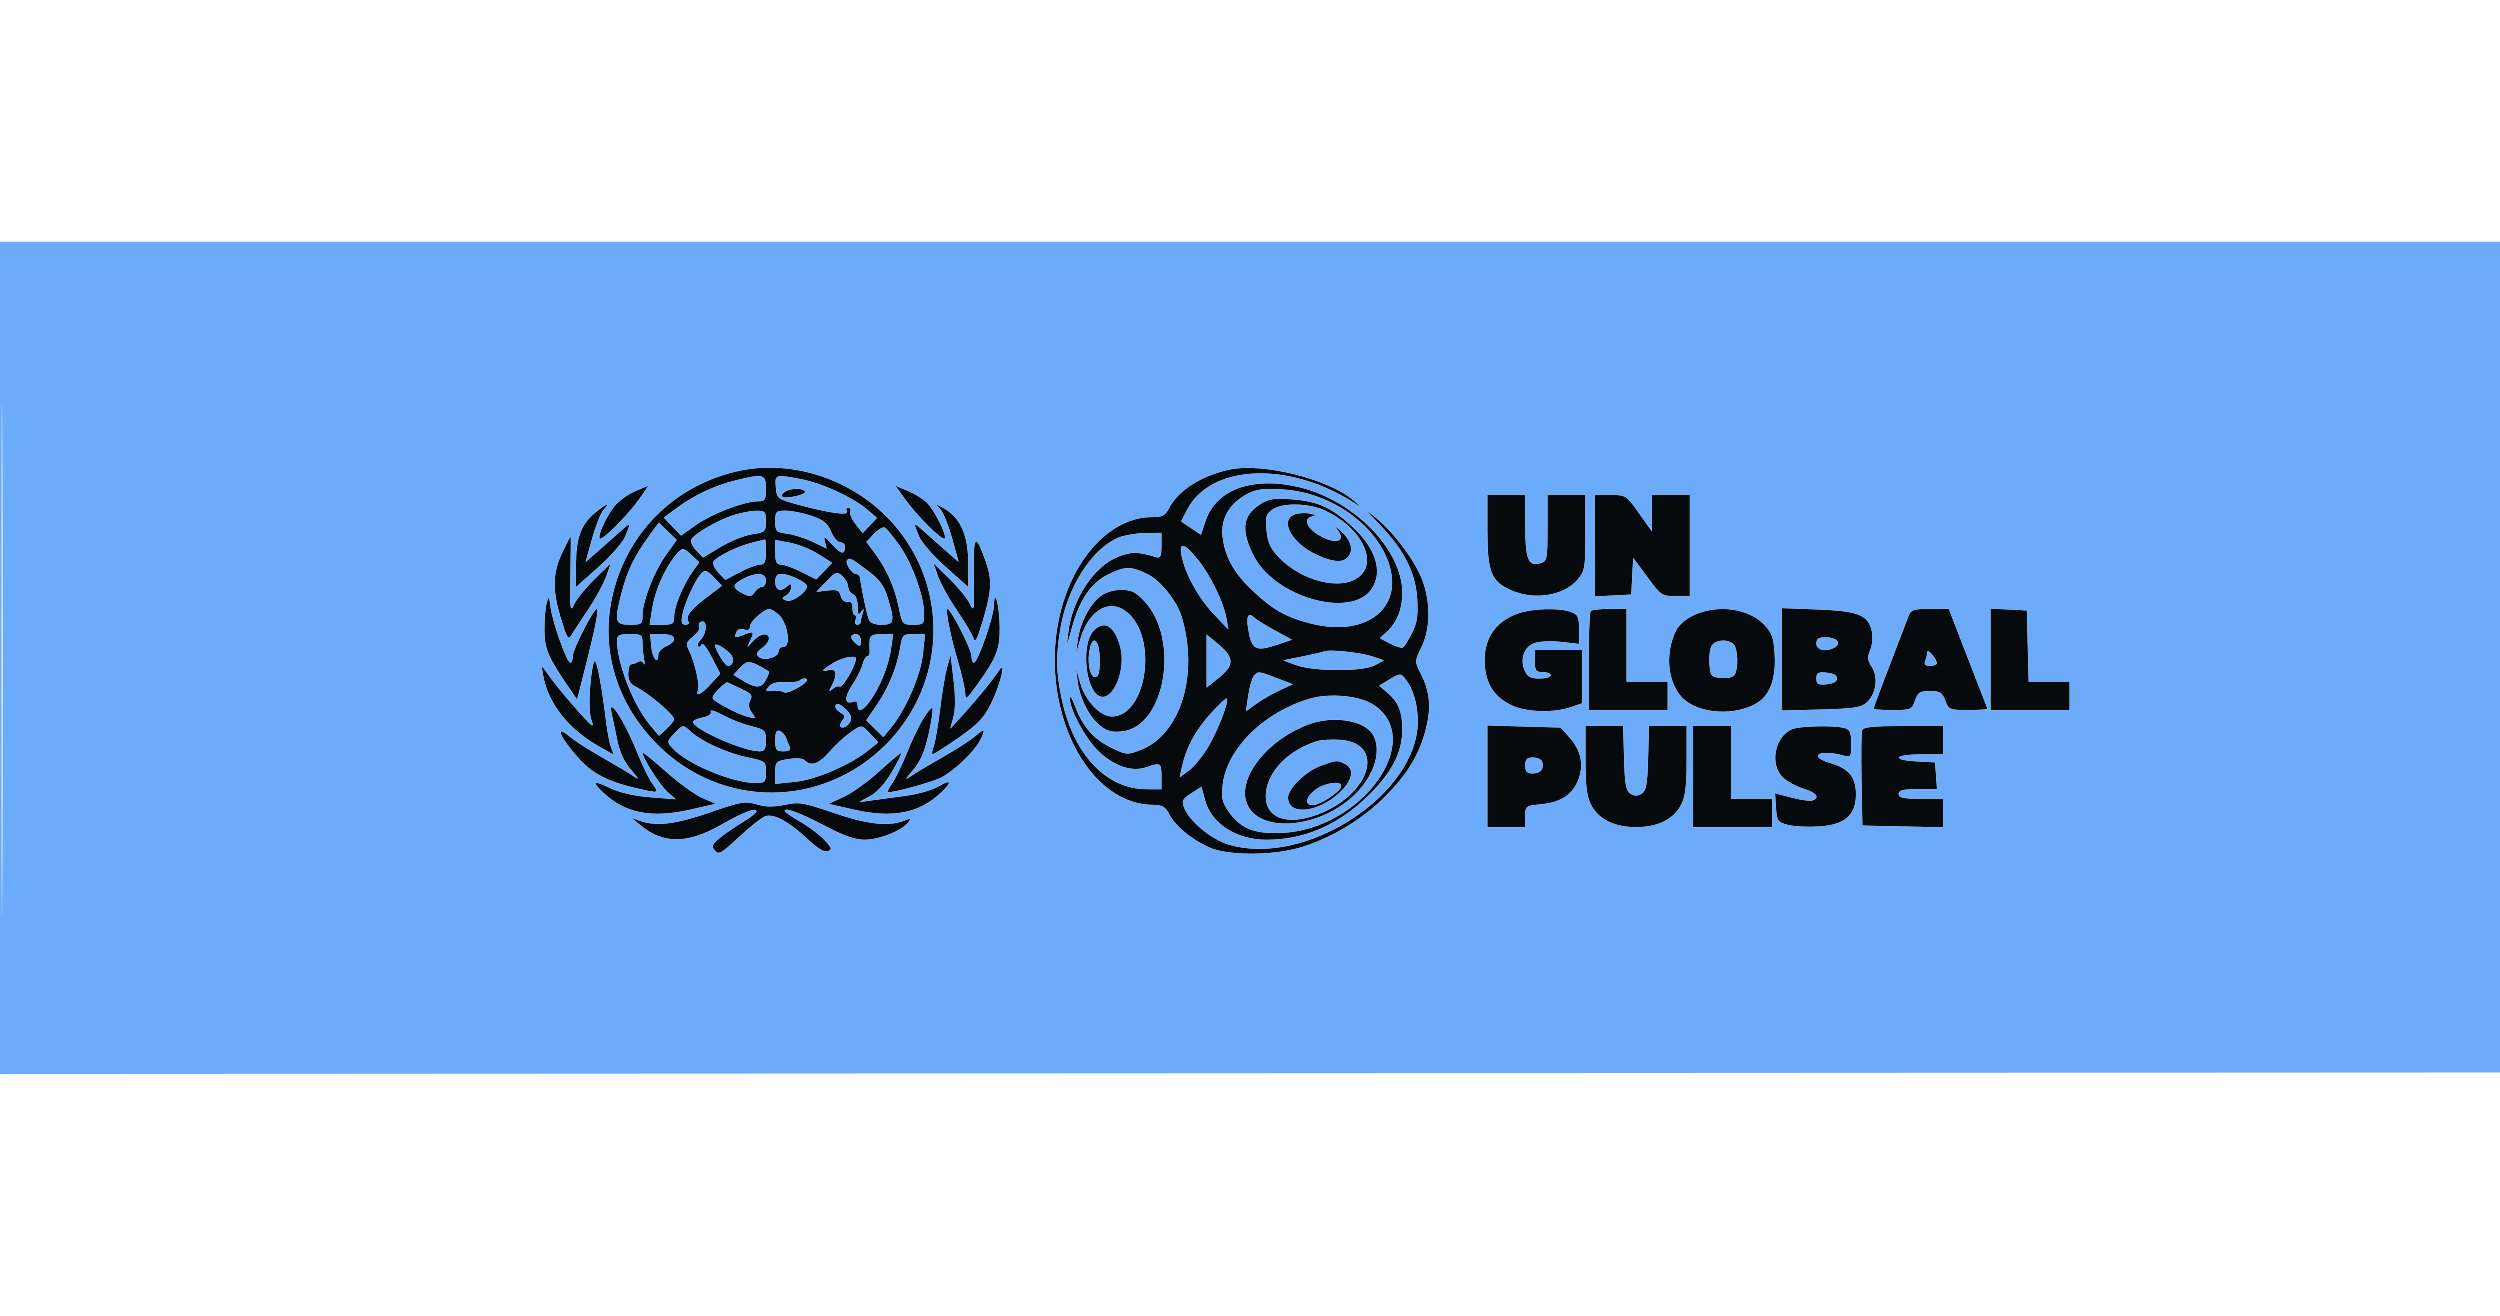 <?xml version="1.0" standalone="no"?>
<!DOCTYPE svg PUBLIC "-//W3C//DTD SVG 1.0//EN" "http://www.w3.org/TR/2001/REC-SVG-20010904/DTD/svg10.dtd">

<svg xmlns="http://www.w3.org/2000/svg" width="950" height="500" viewBox="0 0 790 263" version="1.1"><path d="M 233.059 72.492 C 215.374 76.501, 201.511 88.644, 195.401 105.476 C 188.499 124.491, 193.131 144.376, 207.885 159.061 C 228.066 179.150, 259.752 179.088, 279.920 158.920 C 299.169 139.671, 300.111 109.097, 282.077 88.874 C 269.777 75.080, 250.323 68.578, 233.059 72.492 M 388.500 71.976 C 379.598 73.919, 372.314 78.559, 369.438 84.119 C 368.173 86.566, 367.346 87, 363.942 87 C 352.227 87, 341.049 97.698, 336.035 113.708 C 326.776 143.274, 341.878 177.693, 364.224 177.956 C 367.295 177.992, 368.210 178.506, 369.438 180.881 C 371.380 184.636, 376.377 188.805, 382 191.363 C 388.104 194.139, 402.781 194.053, 411.728 191.190 C 421.117 188.185, 430.606 182.432, 437.416 175.615 C 444.795 168.229, 448.487 162.166, 450.580 153.994 C 452.344 147.109, 451.879 142.148, 448.929 136.360 C 447.020 132.616, 447.021 132.588, 449.230 128.052 C 451.941 122.484, 452.118 114.598, 449.691 107.500 C 447.622 101.451, 440.910 92.283, 434.909 87.310 C 430.924 84.008, 431.044 84.226, 436.153 89.578 C 443.854 97.645, 447.361 104.700, 447.835 113.078 C 448.130 118.308, 447.775 120.522, 446.118 123.769 C 444.969 126.021, 443.685 128.034, 443.264 128.242 C 442.844 128.450, 441.047 127.867, 439.270 126.947 L 436.041 125.273 438.123 123.389 C 441.425 120.401, 443.113 116.260, 443.153 111.047 C 443.259 97.396, 427.854 81.619, 410.408 77.511 C 395.812 74.074, 384.346 78.208, 380.993 88.117 L 379.487 92.571 376.375 90.474 L 373.263 88.377 375.128 84.742 C 382.479 70.414, 406.949 69.261, 427.500 82.274 L 430.500 84.173 428 81.941 C 420.302 75.067, 398.981 69.688, 388.500 71.976 M 232.500 75.405 C 225.892 77.038, 219.488 80.021, 214.143 83.958 L 209.786 87.167 212.503 90.003 L 215.220 92.839 219.860 89.510 C 224.752 86.001, 235.199 82, 239.468 82 C 241.755 82, 242 81.613, 242 78 C 242 73.424, 241.296 73.232, 232.500 75.405 M 245.190 77.625 C 245.496 81.207, 245.582 81.272, 252.500 83.144 C 262.228 85.777, 268.494 86.609, 267.591 85.147 C 267.201 84.516, 267.407 84, 268.048 84 C 268.689 84, 268.993 84.575, 268.724 85.278 C 268.454 85.980, 269.218 87.790, 270.422 89.299 L 272.610 92.044 274.856 89.654 L 277.101 87.263 273.801 84.472 C 269.315 80.679, 259.639 76.259, 253.109 75.021 C 244.949 73.473, 244.837 73.510, 245.190 77.625 M 200.407 78.963 C 198.157 79.965, 195.303 82.070, 194.067 83.642 C 191.458 86.958, 188.729 93.063, 189.508 93.841 C 190.250 94.584, 198.215 86.622, 201.994 81.358 C 203.716 78.961, 204.984 77.032, 204.812 77.071 C 204.640 77.109, 202.658 77.961, 200.407 78.963 M 286.031 81.394 C 289.891 86.768, 297.760 94.574, 298.536 93.798 C 299.418 92.915, 295.184 84.517, 292.700 82.223 C 291.490 81.106, 288.796 79.490, 286.714 78.632 L 282.927 77.072 286.031 81.394 M 248.029 78.961 C 247.220 79.473, 246.836 80.170, 247.177 80.510 C 248.122 81.455, 255.060 79.906, 254.432 78.890 C 253.716 77.731, 249.907 77.773, 248.029 78.961 M 394 79.784 C 388.402 82.854, 385.708 87.573, 386.352 93.182 C 387.077 99.498, 389.882 104.590, 395.669 110.097 C 402.048 116.168, 406.333 118.614, 414.049 120.591 C 433.304 125.524, 445.320 114.068, 437.452 98.279 C 431.945 87.228, 418.568 78.955, 405.077 78.257 C 398.974 77.941, 396.819 78.238, 394 79.784 M 470 91.050 C 470 104.261, 471.154 107.259, 477.316 110.057 C 484.715 113.416, 494.190 111.939, 498.559 106.747 C 500.848 104.027, 501 103.105, 501 91.923 L 501 80 495 80 L 489 80 489 90.433 C 489 100.068, 488.844 100.915, 486.952 101.515 C 482.971 102.779, 482 100.497, 482 89.878 L 482 80 476 80 L 470 80 470 91.050 M 504 96.050 L 504 112.100 509.750 111.800 L 515.500 111.500 515.801 105.709 L 516.102 99.919 520.549 105.959 C 524.844 111.794, 525.149 112, 529.498 112 L 534 112 534 96 L 534 80 528 80 L 522 80 522 85.750 L 522 91.500 517.921 85.750 C 513.900 80.082, 513.772 80, 508.921 80 L 504 80 504 96.050 M 398.225 82.933 C 392.660 86.447, 392.052 91.040, 396.083 99.095 C 402.767 112.449, 427.164 119.310, 433.512 109.621 C 437.145 104.077, 434.678 96.593, 426.917 89.616 C 420.484 83.831, 416.286 81.980, 408.221 81.372 C 402.587 80.947, 400.970 81.199, 398.225 82.933 M 187.941 85.703 C 183.549 89.398, 182 93.660, 182 102.044 L 182 109.151 189.075 102.863 C 192.967 99.404, 196.792 95.040, 197.575 93.165 C 199.499 88.563, 199.420 88.452, 196.250 91.307 C 194.738 92.669, 191.606 95.442, 189.292 97.470 L 185.084 101.157 187.114 93.828 C 188.231 89.798, 189.857 85.713, 190.727 84.750 C 193.105 82.121, 191.576 82.644, 187.941 85.703 M 297.178 84.604 C 298.101 85.647, 299.769 89.798, 300.886 93.828 L 302.916 101.157 298.708 97.470 C 296.394 95.442, 293.262 92.669, 291.750 91.307 C 288.580 88.452, 288.501 88.563, 290.425 93.165 C 291.208 95.040, 295.033 99.404, 298.925 102.863 L 306 109.151 306 102.141 C 306 92.371, 303.475 86.910, 297.500 83.763 C 295.600 82.762, 295.584 82.804, 297.178 84.604 M 402.108 84.637 C 400.062 86.070, 399.831 86.884, 400.245 91.193 C 400.615 95.052, 401.448 96.882, 404.109 99.679 C 411.310 107.252, 423.765 110.333, 429.365 105.927 C 435.618 101.009, 429.994 90.107, 418.500 84.867 C 413.441 82.561, 405.236 82.446, 402.108 84.637 M 231.079 86.643 C 226.276 88.324, 219.580 92.252, 218.479 94.034 C 218.100 94.647, 218.768 96.189, 219.963 97.460 L 222.135 99.773 227.687 96.430 C 230.740 94.591, 235.210 92.791, 237.619 92.430 C 241.802 91.803, 242 91.620, 242 88.386 C 242 85.223, 241.786 85.003, 238.750 85.048 C 236.963 85.074, 233.511 85.792, 231.079 86.643 M 245 88.368 C 245 91.512, 245.254 91.771, 248.794 92.246 C 250.881 92.525, 254.529 93.692, 256.901 94.838 L 261.213 96.921 260.655 94.711 C 260.177 92.817, 260.508 92.955, 262.962 95.669 C 265.775 98.780, 267 98.982, 267 96.333 C 267 95.600, 266.331 95, 265.513 95 C 264.696 95, 263.393 93.483, 262.619 91.630 C 261.501 88.955, 260.224 87.923, 256.427 86.630 C 253.796 85.733, 250.149 85, 248.322 85 C 245.217 85, 245 85.220, 245 88.368 M 409.159 86.137 C 404.126 87.999, 408.174 95.361, 416.246 99.025 C 421.166 101.259, 424.103 101.497, 425.800 99.800 C 427.893 97.707, 427.105 94.469, 423.766 91.437 C 421.913 89.755, 421.348 89.471, 422.442 90.774 C 425.007 93.826, 423.427 95.493, 419.415 93.968 C 413.777 91.824, 411.018 87.569, 414.750 86.774 C 416.010 86.505, 415.774 86.252, 413.909 85.869 C 412.484 85.577, 410.347 85.698, 409.159 86.137 M 204.992 93.143 C 200.542 99.249, 198.229 104.024, 196.495 110.680 C 194.064 120.013, 194.304 121, 199 121 C 202.729 121, 203 120.807, 203 118.157 C 203 113.668, 206.648 104.229, 210.402 99.003 L 213.839 94.220 211.003 91.503 L 208.167 88.786 204.992 93.143 M 276.086 92.408 L 273.788 94.855 276.280 98.177 C 280.112 103.288, 282.652 108.937, 283.955 115.250 C 285.121 120.901, 285.201 121, 288.571 121 C 291.803 121, 292 120.805, 292 117.605 C 292 112.077, 288.317 101.794, 284.273 96.028 C 282.198 93.071, 280.024 90.496, 279.442 90.306 C 278.861 90.117, 277.350 91.063, 276.086 92.408 M 353.245 93.586 C 344.914 97.229, 337.342 109.139, 335.126 122.082 C 333.637 130.785, 333.728 136.052, 335.514 144.483 C 339.212 161.944, 349.510 172.919, 362.250 172.978 L 367 173 367 169 C 367 164.640, 366.759 164.491, 362.245 166.064 C 357.675 167.657, 351.994 165.731, 347.016 160.900 C 342.899 156.904, 337.930 147.641, 338.070 144.221 C 338.109 143.275, 338.739 144.125, 339.470 146.110 C 341.993 152.965, 345.323 156.954, 350.771 159.649 C 355.939 162.204, 356.127 162.223, 360.351 160.610 C 372.994 155.782, 378.882 136.892, 373.430 118.653 C 371.895 113.521, 366.758 107.061, 362.616 105.056 C 357.287 102.476, 355.696 102.485, 350.250 105.121 C 344.810 107.755, 341.168 113.068, 338.769 121.869 C 337.031 128.250, 336.985 128.312, 337.554 123.500 C 338.809 112.883, 345.757 102.404, 353.503 99.446 C 357.607 97.878, 359.496 97.905, 365.250 99.615 C 366.715 100.050, 367 99.472, 367 96.067 L 367 92 361.750 92.082 C 358.863 92.126, 355.035 92.804, 353.245 93.586 M 177.956 97.591 C 174.623 104.476, 174.410 109.557, 177.078 118.545 C 178.996 125.004, 179.569 126.023, 180.445 124.530 C 181.025 123.539, 183.439 119.846, 185.809 116.322 C 188.179 112.798, 190.786 108.022, 191.601 105.708 L 193.084 101.500 187.965 106.500 C 185.150 109.250, 182.221 112.850, 181.457 114.500 C 180.193 117.227, 180.087 116.384, 180.283 105.249 C 180.403 98.510, 180.428 92.998, 180.339 92.999 C 180.251 92.999, 179.178 95.066, 177.956 97.591 M 307.717 105.380 C 307.914 116.404, 307.807 117.229, 306.543 114.500 C 305.779 112.850, 302.850 109.250, 300.035 106.500 L 294.916 101.500 296.399 105.708 C 297.214 108.022, 299.907 112.874, 302.384 116.491 C 304.860 120.107, 307.201 124.058, 307.585 125.269 C 308.136 127.004, 308.785 125.788, 310.642 119.541 C 313.383 110.325, 313.552 106.816, 311.532 101.090 C 308.196 91.635, 307.485 92.434, 307.717 105.380 M 237.734 95.088 C 233.351 96.121, 226.436 99.486, 225.463 101.060 C 225.093 101.658, 225.782 103.203, 226.994 104.493 L 229.197 106.839 233.748 104.419 C 236.250 103.089, 239.131 102, 240.149 102 C 241.642 102, 242 101.226, 242 98 C 242 95.800, 241.887 94.045, 241.750 94.100 C 241.613 94.156, 239.806 94.600, 237.734 95.088 M 245 98.129 C 245 101.214, 245.372 102, 246.831 102 C 247.837 102, 250.745 103.055, 253.292 104.345 L 257.924 106.689 260.426 104.077 L 262.929 101.465 258.603 98.728 C 256.223 97.223, 252.189 95.601, 249.638 95.125 L 245 94.258 245 98.129 M 373.387 99.187 C 374.549 104.993, 378.622 112.433, 383.413 117.500 L 388.141 122.500 387.558 119.063 C 386.694 113.967, 382.425 105.224, 378.406 100.320 C 374.155 95.132, 372.502 94.759, 373.387 99.187 M 213.135 99.556 C 209.869 103.707, 206.964 110.464, 206.103 115.911 L 205.299 121 209.149 121 C 212.678 121, 213.002 120.770, 213.022 118.250 C 213.046 115.191, 215.912 108.336, 218.950 104.070 L 220.933 101.286 218.652 99.143 C 215.778 96.443, 215.572 96.458, 213.135 99.556 M 267.746 100.587 C 266.905 101.429, 269.193 105, 270.574 105 C 271.175 105, 271.728 105.563, 271.803 106.250 C 272.127 109.218, 273.891 117.646, 274.524 119.250 C 274.992 120.437, 276.305 121, 278.607 121 C 282.576 121, 282.802 119.971, 280.484 112.432 C 279.289 108.545, 277.970 106.759, 274.257 104 C 268.653 99.836, 268.551 99.783, 267.746 100.587 M 221.243 105.250 C 219.367 107.592, 216.290 114.492, 215.669 117.750 C 215.188 120.273, 215.393 121, 216.584 121 C 217.428 121, 217.865 120.591, 217.556 120.090 C 216.531 118.433, 218.023 116.393, 223.082 112.535 L 228.085 108.720 225.868 106.360 C 223.338 103.666, 222.646 103.500, 221.243 105.250 M 261.183 107.311 L 257.997 110.599 261.561 110.183 C 264.543 109.835, 265.217 110.115, 265.684 111.899 C 266.012 113.152, 266.914 113.922, 267.871 113.766 C 268.990 113.583, 269.475 114.204, 269.421 115.750 C 269.377 116.987, 269.700 118, 270.139 118 C 270.578 118, 270.678 118.675, 270.362 119.500 C 270.045 120.325, 270.284 121, 270.893 121 C 271.502 121, 272 120.587, 272 120.082 C 272 119.577, 272.267 118.339, 272.594 117.332 C 273.089 115.808, 273.007 115.752, 272.110 117 C 271.251 118.193, 271.027 117.828, 271.015 115.219 C 271.006 113.235, 270.407 111.710, 269.500 111.362 C 268.675 111.045, 268 110.004, 268 109.048 C 268 108.092, 267.183 106.571, 266.185 105.667 C 264.482 104.126, 264.171 104.228, 261.183 107.311 M 234.750 106.572 C 231.329 108.428, 231.300 109.287, 234.601 111.054 C 236.902 112.286, 237.346 112.248, 238.461 110.723 C 239.154 109.775, 240.233 109, 240.860 109 C 241.487 109, 242 108.100, 242 107 C 242 104.562, 238.803 104.373, 234.750 106.572 M 245 107.500 C 245 110.163, 246.816 110.784, 248.800 108.800 C 249.733 107.867, 250 107.967, 250 109.250 C 250 110.158, 249.276 111.306, 248.391 111.801 C 246.939 112.614, 246.954 112.768, 248.546 113.379 C 250.252 114.034, 255 110.703, 255 108.851 C 255 107.689, 249.449 105, 247.050 105 C 245.530 105, 245 105.646, 245 107.500 M 347.607 112.095 C 344.161 114.805, 341.195 120.682, 340.509 126.158 L 339.966 130.500 341.340 125.704 C 344.176 115.806, 351.349 112.195, 356.983 117.829 C 365.888 126.735, 361.837 150, 351.381 150 C 347.665 150, 342.981 145.065, 341.383 139.466 L 339.966 134.500 340.509 138.842 C 341.202 144.375, 344.168 150.199, 347.722 153.003 C 349.881 154.706, 351.424 155.092, 354.644 154.732 C 368.264 153.211, 372.938 125.559, 361.606 113.544 C 358.862 110.634, 357.549 110, 354.267 110 C 351.724 110, 349.301 110.762, 347.607 112.095 M 172.757 114 C 172.356 115.375, 172.025 119.200, 172.022 122.500 C 172.016 128.644, 173.119 131.242, 179.937 141.157 L 182.374 144.701 185.066 134.101 C 188.145 121.974, 189.310 116, 188.594 116 C 187.547 116, 181 128.800, 181 130.846 C 181 132.031, 180.658 133, 180.241 133 C 179.151 133, 174.593 120.232, 173.994 115.500 C 173.539 111.910, 173.412 111.756, 172.757 114 M 314.070 114.900 C 313.994 118.594, 308.970 132.972, 307.750 132.989 C 307.337 132.995, 307 132.031, 307 130.846 C 307 128.838, 300.462 116, 299.439 116 C 298.615 116, 300.236 124.297, 302.648 132.426 C 303.942 136.786, 305 141.471, 305 142.839 C 305 144.982, 305.533 144.578, 308.859 139.913 C 315.003 131.296, 316.007 128.723, 315.930 121.800 C 315.852 114.862, 314.198 108.724, 314.070 114.900 M 239.635 118.073 C 238.186 119.212, 237 120.818, 237 121.640 C 237 122.648, 236.388 122.940, 235.118 122.538 C 233.931 122.161, 233.020 122.505, 232.650 123.470 C 231.958 125.273, 232.086 125.298, 235.435 124.025 C 238.299 122.936, 238.460 123.180, 236.944 126.316 C 235.893 128.487, 235.898 128.487, 237.854 126.250 C 240.069 123.716, 243 123.256, 243 125.443 C 243 126.237, 242.006 127.583, 240.791 128.434 C 239.141 129.589, 238.869 130.269, 239.718 131.118 C 241.224 132.624, 246 131.380, 246 129.481 C 246 128.666, 246.734 128, 247.632 128 C 250.100 128, 248.798 120.065, 245.952 117.760 C 243.205 115.536, 242.837 115.554, 239.635 118.073 M 479.655 117.459 C 471.989 120.192, 468.322 126.293, 469.273 134.733 C 469.899 140.282, 472.453 143.916, 477.479 146.411 C 482.016 148.663, 490.759 148.994, 496.250 147.123 L 500 145.845 500 137.422 L 500 129 492.500 129 L 485 129 485 132.500 C 485 135.567, 485.310 136, 487.500 136 C 488.875 136, 490 136.450, 490 137 C 490 137.550, 488.415 138, 486.479 138 C 483.721 138, 482.717 137.473, 481.852 135.574 C 480.246 132.051, 481.570 128.117, 484.778 126.878 C 486.333 126.277, 489.964 126.100, 493.250 126.463 L 499 127.099 499 122.525 C 499 118.535, 498.672 117.826, 496.435 116.975 C 492.804 115.595, 484.187 115.843, 479.655 117.459 M 502.667 116.667 C 502.300 117.033, 502 124.233, 502 132.667 L 502 148 514.500 148 L 527 148 527 143.500 L 527 139 520.500 139 L 514 139 514 127.500 L 514 116 508.667 116 C 505.733 116, 503.033 116.300, 502.667 116.667 M 535.316 117.943 C 532.904 119.039, 530.526 121.041, 529.700 122.671 C 526.053 129.871, 526.864 139.161, 531.567 144.070 C 536.605 149.329, 548.682 150.059, 555.604 145.524 C 559.446 143.007, 561.275 137.656, 560.807 130.303 C 560.472 125.048, 559.939 123.546, 557.511 121.011 C 552.550 115.833, 542.901 114.500, 535.316 117.943 M 563 131.956 L 563 148.163 575.398 147.832 C 585.851 147.552, 588.123 147.204, 589.879 145.613 C 592.856 142.914, 593.636 137.619, 591.529 134.404 C 590.123 132.258, 590.035 131.331, 591.011 128.974 C 591.675 127.369, 591.892 124.783, 591.507 123.032 C 590.388 117.936, 587.238 116.676, 574.386 116.184 L 563 115.748 563 131.956 M 603.085 118.250 C 595.875 136.995, 592 147.251, 592 147.587 C 592 147.814, 594.723 148, 598.052 148 C 603.877 148, 604.143 147.888, 605.150 145 C 606.057 142.399, 606.686 142, 609.879 142 C 613.052 142, 613.718 142.415, 614.694 145 C 615.781 147.881, 616.068 148, 621.913 148 C 625.261 148, 628 147.830, 628 147.622 C 628 147.414, 627.386 145.727, 626.637 143.872 C 625.887 142.017, 623.149 134.988, 620.553 128.250 L 615.832 116 609.891 116 C 604.654 116, 603.848 116.266, 603.085 118.250 M 629 131.950 L 629 148 641.500 148 L 654 148 654 143.500 L 654 139 647.533 139 L 641.066 139 640.783 127.750 L 640.500 116.500 634.750 116.200 L 629 115.900 629 131.950 M 394.419 122.250 C 395.454 128.779, 396.756 129.574, 403.011 127.496 L 408.223 125.765 402.863 122.834 C 399.915 121.222, 397.075 119.475, 396.551 118.951 C 394.534 116.934, 393.764 118.124, 394.419 122.250 M 220.882 120.750 C 220.816 121.162, 220.827 121.869, 220.905 122.321 C 220.983 122.772, 220.035 123.961, 218.797 124.963 C 216.851 126.539, 216.707 127.104, 217.732 129.143 C 219.518 132.697, 221.204 140.026, 220.598 141.605 C 219.687 143.978, 221.469 143.151, 224.593 139.750 L 227.578 136.500 224.875 131.244 C 223.388 128.353, 221.969 126.553, 221.722 127.244 C 221.476 127.935, 220.966 128.216, 220.589 127.869 C 220.213 127.522, 220.601 126.542, 221.452 125.690 C 223.175 123.967, 223.557 120, 222 120 C 221.450 120, 220.947 120.338, 220.882 120.750 M 345.486 123.015 C 341.555 127.359, 343.003 141.913, 347.538 143.653 C 351.775 145.279, 355.934 135.181, 353.994 127.977 C 352.191 121.283, 348.829 119.322, 345.486 123.015 M 195 125.951 C 195 133.295, 200.175 146.489, 205.571 152.902 L 208.263 156.101 210.632 153.876 C 211.934 152.653, 213 151.312, 213 150.897 C 213 149.462, 204.956 142.660, 200.824 140.599 C 199.174 139.777, 198.500 138.580, 198.500 136.470 C 198.500 134.837, 198.950 133.493, 199.500 133.485 C 200.050 133.476, 201.024 133.136, 201.665 132.728 C 202.305 132.321, 203.098 132.553, 203.426 133.244 C 203.754 133.935, 203.798 133.375, 203.525 132 C 203.251 130.625, 203.021 128.262, 203.014 126.750 C 203.001 124.211, 202.694 124, 199 124 C 195.700 124, 195 124.342, 195 125.951 M 205.829 128 C 206.186 131.743, 208 133.814, 208 130.479 C 208 129.642, 209.125 128.445, 210.500 127.818 C 214.341 126.068, 213.650 124, 209.224 124 L 205.447 124 205.829 128 M 269 124.878 C 269 125.360, 269.675 126.315, 270.500 127 C 271.753 128.040, 272 127.896, 272 126.122 C 272 124.902, 271.362 124, 270.500 124 C 269.675 124, 269 124.395, 269 124.878 M 274.842 125.750 C 274.754 126.713, 274.749 128.287, 274.830 129.250 C 274.910 130.213, 274.581 131, 274.097 131 C 273.613 131, 272.925 132.161, 272.569 133.581 C 272.213 135, 270.771 137.899, 269.366 140.023 C 266.777 143.936, 266.853 146.377, 269.532 145.349 C 270.447 144.998, 271 145.391, 271 146.393 C 271 148.866, 272.645 148.307, 274.969 145.044 C 278.115 140.625, 280.749 134.086, 281.531 128.750 L 282.227 124 278.614 124 C 275.899 124, 274.961 124.435, 274.842 125.750 M 284.472 128.250 C 283.444 134.464, 280.757 141.040, 277.034 146.450 L 273.758 151.212 276.441 153.856 L 279.125 156.500 281.596 153.500 C 286.203 147.907, 290.976 136.868, 291.649 130.250 L 292.285 124 288.730 124 C 285.326 124, 285.146 124.179, 284.472 128.250 M 381.300 132.496 L 381.300 140.853 385.150 137.759 C 390.040 133.830, 390.036 131.389, 385.132 127.319 L 381.300 124.139 381.300 132.496 M 574 127 C 574 129.145, 577.263 129.753, 579.878 128.096 C 581.955 126.781, 580.266 125, 576.941 125 C 574.667 125, 574 125.453, 574 127 M 344.463 128.291 C 343.455 132.309, 344.321 137.500, 346 137.500 C 347.149 137.500, 347.500 136.231, 347.500 132.083 C 347.500 126.344, 345.560 123.921, 344.463 128.291 M 541.061 127.426 C 540.410 128.210, 540.018 130.798, 540.189 133.176 C 540.485 137.290, 540.665 137.516, 543.895 137.824 C 545.937 138.019, 547.625 137.621, 548.130 136.824 C 549.386 134.844, 549.171 128.571, 547.800 127.200 C 546.165 125.565, 542.504 125.688, 541.061 127.426 M 226 127.514 C 226 128.884, 229.129 134, 229.967 134 C 231.642 134, 232.189 131.933, 230.918 130.402 C 229.490 128.681, 226 126.632, 226 127.514 M 418.500 129.455 C 417.950 129.685, 414.800 130.413, 411.500 131.072 L 405.500 132.271 409.500 133.746 C 415.106 135.812, 430.617 135.876, 434.392 133.849 L 437.285 132.295 433.892 131.109 C 430.276 129.845, 420.166 128.759, 418.500 129.455 M 609.032 129.668 C 609.014 130.311, 608.727 131.548, 608.393 132.418 C 607.958 133.552, 608.383 134, 609.893 134 C 611.052 134, 612 133.636, 612 133.191 C 612 131.874, 609.067 128.392, 609.032 129.668 M 262.965 133.319 C 259.489 135.520, 259.250 136.009, 262 135.290 C 264.325 134.682, 264.685 136.846, 262.836 140.316 C 261.825 142.214, 261.870 142.337, 263.178 141.259 C 264.006 140.576, 264.919 140.252, 265.207 140.540 C 265.830 141.164, 268.673 136.991, 269.997 133.508 C 270.854 131.254, 270.711 131.046, 268.435 131.235 C 267.057 131.349, 264.595 132.287, 262.965 133.319 M 299.265 134.500 C 298.644 136.700, 297.646 142.655, 297.049 147.733 C 296.452 152.812, 295.533 158.099, 295.006 159.483 C 294.480 160.868, 294.376 161.982, 294.775 161.959 C 295.174 161.937, 298.861 159.575, 302.969 156.709 C 309.059 152.462, 310.940 150.485, 313.159 146 C 316.130 139.997, 318.106 131.927, 315.766 135.355 C 313.361 138.880, 309.455 143.700, 304.892 148.775 L 300.313 153.868 301.301 150.167 C 301.940 147.773, 301.955 143.648, 301.342 138.483 L 300.396 130.500 299.265 134.500 M 186.505 140.247 C 186.073 145.529, 186.231 149.540, 186.944 151.390 C 187.856 153.759, 187.199 153.325, 183.293 148.981 C 178.563 143.720, 174.664 138.916, 172.234 135.355 C 171.136 133.747, 171.052 133.966, 171.606 137 C 173.270 146.128, 179.716 154.195, 189.833 159.814 L 193.999 162.127 193.124 159.814 C 192.642 158.541, 191.949 155.025, 191.584 152 C 190.227 140.777, 188.797 132.993, 188 132.500 C 187.549 132.221, 186.876 135.707, 186.505 140.247 M 233.990 134.510 L 231.811 136.830 234.156 138.311 C 238.679 141.168, 240.546 141.216, 241.993 138.513 C 242.732 137.133, 243.148 135.890, 242.918 135.752 C 237.120 132.265, 236.218 132.139, 233.990 134.510 M 396.216 137.250 C 395.650 137.938, 394.858 140.713, 394.455 143.417 L 393.723 148.334 397.099 145.917 C 398.955 144.588, 402.280 142.676, 404.487 141.668 L 408.500 139.836 403.500 137.919 C 397.582 135.650, 397.537 135.646, 396.216 137.250 M 439.163 138.269 L 435.826 140.286 438.319 142.393 C 441.852 145.379, 443.110 148.370, 443.152 153.886 C 443.210 161.342, 439.827 167.874, 431.986 175.443 C 422.631 184.475, 411.958 189.013, 400.114 188.994 C 390.692 188.980, 382.750 183.834, 380.780 176.468 L 379.643 172.216 376.438 174.317 C 373.578 176.191, 373.344 176.691, 374.262 178.959 C 375.996 183.242, 382.860 188.881, 388.309 190.499 C 412.561 197.701, 448 174.579, 448 151.553 C 448 146.003, 446.495 141.033, 443.857 137.876 C 442.612 136.387, 442.225 136.419, 439.163 138.269 M 574 138 C 574 139.797, 574.504 140.078, 577.250 139.813 C 579.333 139.613, 580.500 138.961, 580.500 138 C 580.500 137.039, 579.333 136.387, 577.250 136.187 C 574.504 135.922, 574 136.203, 574 138 M 252.639 138.694 C 252.258 139.076, 250.225 139.286, 248.122 139.162 C 245.589 139.013, 243.841 139.487, 242.945 140.567 C 241.751 142.005, 241.880 142.159, 244.046 141.879 C 245.396 141.705, 247.066 141.914, 247.757 142.344 C 248.849 143.024, 255 139.702, 255 138.432 C 255 137.751, 253.405 137.928, 252.639 138.694 M 226.969 141.533 C 224.922 143.712, 224.778 144.256, 226.026 145.089 C 229.083 147.130, 233.481 149.278, 236.201 150.058 C 238.906 150.833, 238.961 150.782, 237.557 148.778 C 236.519 147.297, 236.378 146.162, 237.070 144.868 C 237.889 143.339, 237.439 142.769, 234.273 141.326 C 232.198 140.380, 230.249 139.461, 229.942 139.284 C 229.636 139.106, 228.297 140.119, 226.969 141.533 M 414 144.372 C 399.377 148.633, 387.692 160.169, 386.372 171.648 C 385.910 175.670, 386.215 177.081, 388.157 179.898 C 391.957 185.411, 396.250 187.167, 405 186.791 C 430.662 185.689, 450.994 156.812, 433.653 146.095 C 429.346 143.433, 420.026 142.616, 414 144.372 M 382.491 149.211 C 377.686 154.545, 374.862 159.799, 373.523 165.896 L 372.795 169.212 375.721 167.048 C 377.330 165.858, 380.040 162.548, 381.742 159.692 C 384.806 154.551, 388.443 145.110, 387.661 144.328 C 387.438 144.105, 385.111 146.302, 382.491 149.211 M 264 146.950 C 264 147.473, 264.766 148.329, 265.703 148.854 C 267.055 149.611, 267.160 150.102, 266.211 151.245 C 264.704 153.062, 265.861 154.360, 267.658 152.869 C 269.500 151.340, 269.340 149.617, 267.171 147.655 C 265.112 145.791, 264 145.544, 264 146.950 M 193.308 149.250 C 193.597 150.488, 194.358 154.115, 195 157.310 C 195.793 161.260, 197.181 164.299, 199.333 166.801 C 202.065 169.977, 202.157 170.244, 200 168.743 C 198.625 167.787, 194.198 165.141, 190.162 162.863 C 186.126 160.586, 181.513 157.620, 179.912 156.272 C 174.780 151.954, 177.161 157.117, 183.401 163.838 C 187.335 168.075, 192.276 170.617, 200.219 172.489 C 208.478 174.437, 208.451 174.443, 206.146 171.205 C 205.051 169.668, 202.915 165.280, 201.399 161.455 C 197.348 151.234, 191.829 142.909, 193.308 149.250 M 224.629 148.476 C 224.925 149.246, 223.934 149.963, 222.055 150.339 C 220.375 150.675, 219.006 151.299, 219.012 151.725 C 219.049 154.003, 234.857 161, 239.968 161 C 241.610 161, 242 160.351, 242 157.619 C 242 154.418, 241.746 154.174, 237.250 153.052 C 234.637 152.400, 230.621 150.822, 228.324 149.545 C 225.981 148.243, 224.360 147.773, 224.629 148.476 M 291.751 150.656 C 290.434 152.770, 288.117 157.630, 286.601 161.455 C 285.085 165.280, 282.949 169.668, 281.854 171.205 C 280.759 172.742, 280.232 173.993, 280.682 173.985 C 283.099 173.942, 294.542 170.777, 297.300 169.390 C 301.343 167.356, 307.730 161.329, 309.582 157.800 C 311.656 153.850, 311.345 153.532, 308.088 156.272 C 306.487 157.620, 301.874 160.586, 297.838 162.863 C 293.802 165.141, 289.375 167.787, 288 168.743 C 285.818 170.261, 285.897 170.020, 288.626 166.848 C 290.903 164.199, 292.216 161.127, 293.462 155.526 C 294.403 151.298, 294.941 147.608, 294.658 147.325 C 294.376 147.042, 293.067 148.541, 291.751 150.656 M 413.844 152.394 C 400.634 157.112, 390.903 169.353, 393.963 177.402 C 397.723 187.292, 417.549 185.495, 428.570 174.265 C 434.408 168.316, 436.604 160.866, 433.970 155.945 C 431.504 151.337, 421.663 149.601, 413.844 152.394 M 213.010 155.490 C 210.727 157.920, 210.715 158.027, 212.519 160.021 C 216.984 164.954, 231.390 171, 238.682 171 C 241.794 171, 242 170.787, 242 167.571 C 242 164.199, 241.904 164.122, 236.250 162.971 C 229.960 161.690, 221.679 157.950, 218.436 154.925 C 215.833 152.498, 215.818 152.500, 213.010 155.490 M 268.422 155.299 C 266.730 156.510, 263.871 159.188, 262.069 161.250 C 258.743 165.057, 256.291 165.891, 254.296 163.896 C 253.605 163.205, 251.658 163.051, 249.096 163.484 C 245.199 164.142, 245 164.349, 245 167.730 L 245 171.285 251.250 170.649 C 257.836 169.979, 268.842 165.233, 274.500 160.622 L 277.500 158.177 275.076 155.589 C 272.191 152.509, 272.316 152.514, 268.422 155.299 M 470 168.914 L 470 185 476 185 L 482 185 482 181.627 C 482 178.316, 482.090 178.246, 486.943 177.779 C 493.129 177.185, 496.739 174.869, 498.664 170.261 C 500.618 165.584, 499.689 160.804, 496.031 156.706 L 493.169 153.500 481.584 153.164 L 470 152.828 470 168.914 M 501.002 163.750 C 501.003 172.013, 501.408 175.290, 502.752 177.915 C 505.104 182.509, 510.112 185, 517 185 C 523.888 185, 528.896 182.509, 531.248 177.915 C 532.592 175.290, 532.997 172.013, 532.998 163.750 L 533 153 527.035 153 L 521.070 153 520.785 163.144 C 520.550 171.519, 520.195 173.479, 518.750 174.389 C 517.476 175.190, 516.524 175.190, 515.250 174.389 C 513.805 173.479, 513.450 171.519, 513.215 163.144 L 512.930 153 506.965 153 L 501 153 501.002 163.750 M 535 169 L 535 185 547.500 185 L 560 185 560 180.500 L 560 176 553.500 176 L 547 176 547 164.500 L 547 153 541 153 L 535 153 535 169 M 566.357 153.992 C 560.759 156.251, 559.058 165.295, 563.463 169.378 C 564.818 170.634, 567.743 172.206, 569.963 172.871 C 573.970 174.071, 575.149 175.623, 572.750 176.541 C 572.063 176.804, 569.115 176.400, 566.201 175.643 L 560.901 174.267 561.201 178.825 C 561.482 183.107, 561.712 183.437, 565 184.288 C 566.925 184.787, 571.324 185.016, 574.776 184.798 C 582.985 184.280, 586.500 181.217, 586.500 174.582 C 586.500 169.190, 584.233 166.420, 578.436 164.730 C 571.179 162.614, 574.794 160.316, 582.250 162.305 C 584.945 163.023, 585 162.949, 585 158.636 C 585 154.916, 584.651 154.140, 582.750 153.630 C 579.470 152.751, 568.851 152.985, 566.357 153.992 M 588.440 154.296 C 588.166 155.009, 588.068 162.096, 588.221 170.046 L 588.500 184.500 601.250 184.780 L 614 185.060 614 180.530 L 614 176 607 176 C 601.444 176, 600 175.690, 600 174.500 C 600 173.332, 601.340 173, 606.057 173 L 612.115 173 611.807 168.750 L 611.500 164.500 605.750 164.200 C 597.590 163.774, 598.598 162, 607 162 L 614 162 614 157.500 L 614 153 601.469 153 C 592.129 153, 588.811 153.330, 588.440 154.296 M 245 157.531 C 245 160.594, 245.302 161, 247.583 161 C 249.294 161, 249.970 160.578, 249.584 159.750 C 249.263 159.063, 248.732 157.744, 248.402 156.819 C 248.073 155.895, 247.172 154.896, 246.401 154.601 C 245.366 154.203, 245 154.967, 245 157.531 M 415.994 157.882 C 406.509 160.966, 400 168.047, 400 175.279 C 400 182.177, 406.808 184.555, 416.332 180.983 C 433.104 174.691, 438.012 158.402, 423.436 157.404 C 420.721 157.218, 417.372 157.433, 415.994 157.882 M 203 161.449 C 203 163.072, 208.490 171.688, 210.890 173.832 L 213.500 176.164 205.500 175.524 C 200.311 175.108, 195.831 174.079, 192.750 172.594 C 187.356 169.995, 186.764 170.470, 190.750 174.199 C 197.649 180.654, 205.977 182.246, 218.218 179.450 L 226.296 177.605 222.044 175.799 C 219.705 174.806, 214.464 171.015, 210.396 167.374 C 206.328 163.734, 203 161.067, 203 161.449 M 278 167.186 C 274.425 170.474, 269.313 174.167, 266.641 175.394 L 261.781 177.623 269.821 179.459 C 282.020 182.245, 290.359 180.646, 297.250 174.199 C 301.032 170.660, 300.698 169.656, 296.552 172.102 C 294.656 173.221, 290.043 174.543, 286.302 175.040 C 282.561 175.537, 277.700 176.196, 275.500 176.504 L 271.500 177.065 275 175.166 C 277.195 173.974, 279.745 171.137, 281.840 167.556 C 283.676 164.415, 285.026 161.702, 284.840 161.527 C 284.653 161.351, 281.575 163.898, 278 167.186 M 482 165.500 C 482 167.470, 482.507 168, 484.393 168 C 486.853 168, 488.038 166.454, 487.269 164.250 C 487.030 163.563, 485.746 163, 484.417 163 C 482.506 163, 482 163.523, 482 165.500 M 417.625 165.469 C 412.706 167.222, 407 172.696, 407 175.661 C 407 181.319, 416.162 180.559, 423.057 174.330 C 427.418 170.389, 428.212 166.719, 425.066 165.035 C 422.669 163.752, 422.396 163.768, 417.625 165.469 M 415.750 173.115 C 412.596 175.468, 412.131 178, 414.852 178 C 417.040 178, 423.168 174.043, 423.756 172.250 C 424.423 170.220, 418.819 170.825, 415.750 173.115 M 223.538 180.576 C 213.344 184.080, 207.294 184.770, 202.315 182.998 L 199.500 181.995 202.500 184.495 C 209.508 190.336, 217.251 190.301, 227.668 184.382 C 234.980 180.227, 239 178.670, 239 179.991 C 239 180.442, 237.088 181.955, 234.750 183.354 C 232.412 184.753, 229.163 186.992, 227.529 188.330 C 224.961 190.434, 224.741 190.983, 225.902 192.382 C 227.103 193.830, 227.912 193.376, 233.569 188.084 C 237.047 184.831, 240.794 181.883, 241.896 181.533 C 244.575 180.683, 249.259 183.227, 255.135 188.723 C 258.446 191.820, 260.481 193.029, 261.636 192.586 C 263.090 192.028, 262.924 191.529, 260.409 188.894 C 258.809 187.219, 255.363 184.644, 252.751 183.174 C 250.139 181.703, 248.002 180.194, 248.001 179.820 C 247.999 178.661, 253.160 180.634, 261.304 184.906 C 266.890 187.836, 270.300 188.994, 273.304 188.978 C 277.907 188.954, 284.704 186.278, 286.899 183.627 C 288.179 182.080, 288.067 182.024, 285.584 182.968 C 280.666 184.838, 274.049 184.081, 263.356 180.428 C 253.838 177.175, 252.469 176.948, 248.069 177.892 C 244.896 178.572, 242.082 178.597, 239.875 177.964 C 235.242 176.635, 234.793 176.707, 223.538 180.576" stroke="none" fill="#070a0d" fill-rule="evenodd"/><path d="M 0 131.501 L 0 263.003 395.250 262.751 L 790.500 262.500 790.754 131.250 L 791.007 0 395.504 0 L 0 0 0 131.501 M 0.485 132 C 0.485 204.325, 0.604 233.913, 0.750 197.750 C 0.895 161.588, 0.895 102.413, 0.750 66.250 C 0.604 30.088, 0.485 59.675, 0.485 132 M 233.059 72.492 C 215.374 76.501, 201.511 88.644, 195.401 105.476 C 188.499 124.491, 193.131 144.376, 207.885 159.061 C 228.066 179.150, 259.752 179.088, 279.920 158.920 C 299.169 139.671, 300.111 109.097, 282.077 88.874 C 269.777 75.080, 250.323 68.578, 233.059 72.492 M 388.500 71.976 C 379.598 73.919, 372.314 78.559, 369.438 84.119 C 368.173 86.566, 367.346 87, 363.942 87 C 352.227 87, 341.049 97.698, 336.035 113.708 C 326.776 143.274, 341.878 177.693, 364.224 177.956 C 367.295 177.992, 368.210 178.506, 369.438 180.881 C 371.380 184.636, 376.377 188.805, 382 191.363 C 388.104 194.139, 402.781 194.053, 411.728 191.190 C 421.117 188.185, 430.606 182.432, 437.416 175.615 C 444.795 168.229, 448.487 162.166, 450.580 153.994 C 452.344 147.109, 451.879 142.148, 448.929 136.360 C 447.020 132.616, 447.021 132.588, 449.230 128.052 C 451.941 122.484, 452.118 114.598, 449.691 107.500 C 447.622 101.451, 440.910 92.283, 434.909 87.310 C 430.924 84.008, 431.044 84.226, 436.153 89.578 C 443.854 97.645, 447.361 104.700, 447.835 113.078 C 448.130 118.308, 447.775 120.522, 446.118 123.769 C 444.969 126.021, 443.685 128.034, 443.264 128.242 C 442.844 128.450, 441.047 127.867, 439.270 126.947 L 436.041 125.273 438.123 123.389 C 441.425 120.401, 443.113 116.260, 443.153 111.047 C 443.259 97.396, 427.854 81.619, 410.408 77.511 C 395.812 74.074, 384.346 78.208, 380.993 88.117 L 379.487 92.571 376.375 90.474 L 373.263 88.377 375.128 84.742 C 382.479 70.414, 406.949 69.261, 427.500 82.274 L 430.500 84.173 428 81.941 C 420.302 75.067, 398.981 69.688, 388.500 71.976 M 232.500 75.405 C 225.892 77.038, 219.488 80.021, 214.143 83.958 L 209.786 87.167 212.503 90.003 L 215.220 92.839 219.860 89.510 C 224.752 86.001, 235.199 82, 239.468 82 C 241.755 82, 242 81.613, 242 78 C 242 73.424, 241.296 73.232, 232.500 75.405 M 245.190 77.625 C 245.496 81.207, 245.582 81.272, 252.500 83.144 C 262.228 85.777, 268.494 86.609, 267.591 85.147 C 267.201 84.516, 267.407 84, 268.048 84 C 268.689 84, 268.993 84.575, 268.724 85.278 C 268.454 85.980, 269.218 87.790, 270.422 89.299 L 272.610 92.044 274.856 89.654 L 277.101 87.263 273.801 84.472 C 269.315 80.679, 259.639 76.259, 253.109 75.021 C 244.949 73.473, 244.837 73.510, 245.190 77.625 M 200.407 78.963 C 198.157 79.965, 195.303 82.070, 194.067 83.642 C 191.458 86.958, 188.729 93.063, 189.508 93.841 C 190.250 94.584, 198.215 86.622, 201.994 81.358 C 203.716 78.961, 204.984 77.032, 204.812 77.071 C 204.640 77.109, 202.658 77.961, 200.407 78.963 M 286.031 81.394 C 289.891 86.768, 297.760 94.574, 298.536 93.798 C 299.418 92.915, 295.184 84.517, 292.700 82.223 C 291.490 81.106, 288.796 79.490, 286.714 78.632 L 282.927 77.072 286.031 81.394 M 248.029 78.961 C 247.220 79.473, 246.836 80.170, 247.177 80.510 C 248.122 81.455, 255.060 79.906, 254.432 78.890 C 253.716 77.731, 249.907 77.773, 248.029 78.961 M 394 79.784 C 388.402 82.854, 385.708 87.573, 386.352 93.182 C 387.077 99.498, 389.882 104.590, 395.669 110.097 C 402.048 116.168, 406.333 118.614, 414.049 120.591 C 433.304 125.524, 445.320 114.068, 437.452 98.279 C 431.945 87.228, 418.568 78.955, 405.077 78.257 C 398.974 77.941, 396.819 78.238, 394 79.784 M 470 91.050 C 470 104.261, 471.154 107.259, 477.316 110.057 C 484.715 113.416, 494.190 111.939, 498.559 106.747 C 500.848 104.027, 501 103.105, 501 91.923 L 501 80 495 80 L 489 80 489 90.433 C 489 100.068, 488.844 100.915, 486.952 101.515 C 482.971 102.779, 482 100.497, 482 89.878 L 482 80 476 80 L 470 80 470 91.050 M 504 96.050 L 504 112.100 509.750 111.800 L 515.500 111.500 515.801 105.709 L 516.102 99.919 520.549 105.959 C 524.844 111.794, 525.149 112, 529.498 112 L 534 112 534 96 L 534 80 528 80 L 522 80 522 85.750 L 522 91.500 517.921 85.750 C 513.900 80.082, 513.772 80, 508.921 80 L 504 80 504 96.050 M 398.225 82.933 C 392.660 86.447, 392.052 91.040, 396.083 99.095 C 402.767 112.449, 427.164 119.310, 433.512 109.621 C 437.145 104.077, 434.678 96.593, 426.917 89.616 C 420.484 83.831, 416.286 81.980, 408.221 81.372 C 402.587 80.947, 400.970 81.199, 398.225 82.933 M 187.941 85.703 C 183.549 89.398, 182 93.660, 182 102.044 L 182 109.151 189.075 102.863 C 192.967 99.404, 196.792 95.040, 197.575 93.165 C 199.499 88.563, 199.420 88.452, 196.250 91.307 C 194.738 92.669, 191.606 95.442, 189.292 97.470 L 185.084 101.157 187.114 93.828 C 188.231 89.798, 189.857 85.713, 190.727 84.750 C 193.105 82.121, 191.576 82.644, 187.941 85.703 M 297.178 84.604 C 298.101 85.647, 299.769 89.798, 300.886 93.828 L 302.916 101.157 298.708 97.470 C 296.394 95.442, 293.262 92.669, 291.750 91.307 C 288.580 88.452, 288.501 88.563, 290.425 93.165 C 291.208 95.040, 295.033 99.404, 298.925 102.863 L 306 109.151 306 102.141 C 306 92.371, 303.475 86.910, 297.500 83.763 C 295.600 82.762, 295.584 82.804, 297.178 84.604 M 402.108 84.637 C 400.062 86.070, 399.831 86.884, 400.245 91.193 C 400.615 95.052, 401.448 96.882, 404.109 99.679 C 411.310 107.252, 423.765 110.333, 429.365 105.927 C 435.618 101.009, 429.994 90.107, 418.500 84.867 C 413.441 82.561, 405.236 82.446, 402.108 84.637 M 231.079 86.643 C 226.276 88.324, 219.580 92.252, 218.479 94.034 C 218.100 94.647, 218.768 96.189, 219.963 97.460 L 222.135 99.773 227.687 96.430 C 230.740 94.591, 235.210 92.791, 237.619 92.430 C 241.802 91.803, 242 91.620, 242 88.386 C 242 85.223, 241.786 85.003, 238.750 85.048 C 236.963 85.074, 233.511 85.792, 231.079 86.643 M 245 88.368 C 245 91.512, 245.254 91.771, 248.794 92.246 C 250.881 92.525, 254.529 93.692, 256.901 94.838 L 261.213 96.921 260.655 94.711 C 260.177 92.817, 260.508 92.955, 262.962 95.669 C 265.775 98.780, 267 98.982, 267 96.333 C 267 95.600, 266.331 95, 265.513 95 C 264.696 95, 263.393 93.483, 262.619 91.630 C 261.501 88.955, 260.224 87.923, 256.427 86.630 C 253.796 85.733, 250.149 85, 248.322 85 C 245.217 85, 245 85.220, 245 88.368 M 409.159 86.137 C 404.126 87.999, 408.174 95.361, 416.246 99.025 C 421.166 101.259, 424.103 101.497, 425.800 99.800 C 427.893 97.707, 427.105 94.469, 423.766 91.437 C 421.913 89.755, 421.348 89.471, 422.442 90.774 C 425.007 93.826, 423.427 95.493, 419.415 93.968 C 413.777 91.824, 411.018 87.569, 414.750 86.774 C 416.010 86.505, 415.774 86.252, 413.909 85.869 C 412.484 85.577, 410.347 85.698, 409.159 86.137 M 204.992 93.143 C 200.542 99.249, 198.229 104.024, 196.495 110.680 C 194.064 120.013, 194.304 121, 199 121 C 202.729 121, 203 120.807, 203 118.157 C 203 113.668, 206.648 104.229, 210.402 99.003 L 213.839 94.220 211.003 91.503 L 208.167 88.786 204.992 93.143 M 276.086 92.408 L 273.788 94.855 276.280 98.177 C 280.112 103.288, 282.652 108.937, 283.955 115.250 C 285.121 120.901, 285.201 121, 288.571 121 C 291.803 121, 292 120.805, 292 117.605 C 292 112.077, 288.317 101.794, 284.273 96.028 C 282.198 93.071, 280.024 90.496, 279.442 90.306 C 278.861 90.117, 277.350 91.063, 276.086 92.408 M 353.245 93.586 C 344.914 97.229, 337.342 109.139, 335.126 122.082 C 333.637 130.785, 333.728 136.052, 335.514 144.483 C 339.212 161.944, 349.510 172.919, 362.250 172.978 L 367 173 367 169 C 367 164.640, 366.759 164.491, 362.245 166.064 C 357.675 167.657, 351.994 165.731, 347.016 160.900 C 342.899 156.904, 337.930 147.641, 338.070 144.221 C 338.109 143.275, 338.739 144.125, 339.470 146.110 C 341.993 152.965, 345.323 156.954, 350.771 159.649 C 355.939 162.204, 356.127 162.223, 360.351 160.610 C 372.994 155.782, 378.882 136.892, 373.430 118.653 C 371.895 113.521, 366.758 107.061, 362.616 105.056 C 357.287 102.476, 355.696 102.485, 350.250 105.121 C 344.810 107.755, 341.168 113.068, 338.769 121.869 C 337.031 128.250, 336.985 128.312, 337.554 123.500 C 338.809 112.883, 345.757 102.404, 353.503 99.446 C 357.607 97.878, 359.496 97.905, 365.250 99.615 C 366.715 100.050, 367 99.472, 367 96.067 L 367 92 361.750 92.082 C 358.863 92.126, 355.035 92.804, 353.245 93.586 M 177.956 97.591 C 174.623 104.476, 174.410 109.557, 177.078 118.545 C 178.996 125.004, 179.569 126.023, 180.445 124.530 C 181.025 123.539, 183.439 119.846, 185.809 116.322 C 188.179 112.798, 190.786 108.022, 191.601 105.708 L 193.084 101.500 187.965 106.500 C 185.150 109.250, 182.221 112.850, 181.457 114.500 C 180.193 117.227, 180.087 116.384, 180.283 105.249 C 180.403 98.510, 180.428 92.998, 180.339 92.999 C 180.251 92.999, 179.178 95.066, 177.956 97.591 M 307.717 105.380 C 307.914 116.404, 307.807 117.229, 306.543 114.500 C 305.779 112.850, 302.850 109.250, 300.035 106.500 L 294.916 101.500 296.399 105.708 C 297.214 108.022, 299.907 112.874, 302.384 116.491 C 304.860 120.107, 307.201 124.058, 307.585 125.269 C 308.136 127.004, 308.785 125.788, 310.642 119.541 C 313.383 110.325, 313.552 106.816, 311.532 101.090 C 308.196 91.635, 307.485 92.434, 307.717 105.380 M 237.734 95.088 C 233.351 96.121, 226.436 99.486, 225.463 101.060 C 225.093 101.658, 225.782 103.203, 226.994 104.493 L 229.197 106.839 233.748 104.419 C 236.250 103.089, 239.131 102, 240.149 102 C 241.642 102, 242 101.226, 242 98 C 242 95.800, 241.887 94.045, 241.750 94.100 C 241.613 94.156, 239.806 94.600, 237.734 95.088 M 245 98.129 C 245 101.214, 245.372 102, 246.831 102 C 247.837 102, 250.745 103.055, 253.292 104.345 L 257.924 106.689 260.426 104.077 L 262.929 101.465 258.603 98.728 C 256.223 97.223, 252.189 95.601, 249.638 95.125 L 245 94.258 245 98.129 M 373.387 99.187 C 374.549 104.993, 378.622 112.433, 383.413 117.500 L 388.141 122.500 387.558 119.063 C 386.694 113.967, 382.425 105.224, 378.406 100.320 C 374.155 95.132, 372.502 94.759, 373.387 99.187 M 213.135 99.556 C 209.869 103.707, 206.964 110.464, 206.103 115.911 L 205.299 121 209.149 121 C 212.678 121, 213.002 120.770, 213.022 118.250 C 213.046 115.191, 215.912 108.336, 218.950 104.070 L 220.933 101.286 218.652 99.143 C 215.778 96.443, 215.572 96.458, 213.135 99.556 M 267.746 100.587 C 266.905 101.429, 269.193 105, 270.574 105 C 271.175 105, 271.728 105.563, 271.803 106.250 C 272.127 109.218, 273.891 117.646, 274.524 119.250 C 274.992 120.437, 276.305 121, 278.607 121 C 282.576 121, 282.802 119.971, 280.484 112.432 C 279.289 108.545, 277.970 106.759, 274.257 104 C 268.653 99.836, 268.551 99.783, 267.746 100.587 M 221.243 105.250 C 219.367 107.592, 216.290 114.492, 215.669 117.750 C 215.188 120.273, 215.393 121, 216.584 121 C 217.428 121, 217.865 120.591, 217.556 120.090 C 216.531 118.433, 218.023 116.393, 223.082 112.535 L 228.085 108.720 225.868 106.360 C 223.338 103.666, 222.646 103.500, 221.243 105.250 M 261.183 107.311 L 257.997 110.599 261.561 110.183 C 264.543 109.835, 265.217 110.115, 265.684 111.899 C 266.012 113.152, 266.914 113.922, 267.871 113.766 C 268.990 113.583, 269.475 114.204, 269.421 115.750 C 269.377 116.987, 269.700 118, 270.139 118 C 270.578 118, 270.678 118.675, 270.362 119.500 C 270.045 120.325, 270.284 121, 270.893 121 C 271.502 121, 272 120.587, 272 120.082 C 272 119.577, 272.267 118.339, 272.594 117.332 C 273.089 115.808, 273.007 115.752, 272.110 117 C 271.251 118.193, 271.027 117.828, 271.015 115.219 C 271.006 113.235, 270.407 111.710, 269.500 111.362 C 268.675 111.045, 268 110.004, 268 109.048 C 268 108.092, 267.183 106.571, 266.185 105.667 C 264.482 104.126, 264.171 104.228, 261.183 107.311 M 234.750 106.572 C 231.329 108.428, 231.300 109.287, 234.601 111.054 C 236.902 112.286, 237.346 112.248, 238.461 110.723 C 239.154 109.775, 240.233 109, 240.860 109 C 241.487 109, 242 108.100, 242 107 C 242 104.562, 238.803 104.373, 234.750 106.572 M 245 107.500 C 245 110.163, 246.816 110.784, 248.800 108.800 C 249.733 107.867, 250 107.967, 250 109.250 C 250 110.158, 249.276 111.306, 248.391 111.801 C 246.939 112.614, 246.954 112.768, 248.546 113.379 C 250.252 114.034, 255 110.703, 255 108.851 C 255 107.689, 249.449 105, 247.050 105 C 245.530 105, 245 105.646, 245 107.500 M 347.607 112.095 C 344.161 114.805, 341.195 120.682, 340.509 126.158 L 339.966 130.500 341.340 125.704 C 344.176 115.806, 351.349 112.195, 356.983 117.829 C 365.888 126.735, 361.837 150, 351.381 150 C 347.665 150, 342.981 145.065, 341.383 139.466 L 339.966 134.500 340.509 138.842 C 341.202 144.375, 344.168 150.199, 347.722 153.003 C 349.881 154.706, 351.424 155.092, 354.644 154.732 C 368.264 153.211, 372.938 125.559, 361.606 113.544 C 358.862 110.634, 357.549 110, 354.267 110 C 351.724 110, 349.301 110.762, 347.607 112.095 M 172.757 114 C 172.356 115.375, 172.025 119.200, 172.022 122.500 C 172.016 128.644, 173.119 131.242, 179.937 141.157 L 182.374 144.701 185.066 134.101 C 188.145 121.974, 189.310 116, 188.594 116 C 187.547 116, 181 128.800, 181 130.846 C 181 132.031, 180.658 133, 180.241 133 C 179.151 133, 174.593 120.232, 173.994 115.500 C 173.539 111.910, 173.412 111.756, 172.757 114 M 314.070 114.900 C 313.994 118.594, 308.970 132.972, 307.750 132.989 C 307.337 132.995, 307 132.031, 307 130.846 C 307 128.838, 300.462 116, 299.439 116 C 298.615 116, 300.236 124.297, 302.648 132.426 C 303.942 136.786, 305 141.471, 305 142.839 C 305 144.982, 305.533 144.578, 308.859 139.913 C 315.003 131.296, 316.007 128.723, 315.930 121.800 C 315.852 114.862, 314.198 108.724, 314.070 114.900 M 239.635 118.073 C 238.186 119.212, 237 120.818, 237 121.640 C 237 122.648, 236.388 122.940, 235.118 122.538 C 233.931 122.161, 233.020 122.505, 232.650 123.470 C 231.958 125.273, 232.086 125.298, 235.435 124.025 C 238.299 122.936, 238.460 123.180, 236.944 126.316 C 235.893 128.487, 235.898 128.487, 237.854 126.250 C 240.069 123.716, 243 123.256, 243 125.443 C 243 126.237, 242.006 127.583, 240.791 128.434 C 239.141 129.589, 238.869 130.269, 239.718 131.118 C 241.224 132.624, 246 131.380, 246 129.481 C 246 128.666, 246.734 128, 247.632 128 C 250.100 128, 248.798 120.065, 245.952 117.760 C 243.205 115.536, 242.837 115.554, 239.635 118.073 M 479.655 117.459 C 471.989 120.192, 468.322 126.293, 469.273 134.733 C 469.899 140.282, 472.453 143.916, 477.479 146.411 C 482.016 148.663, 490.759 148.994, 496.250 147.123 L 500 145.845 500 137.422 L 500 129 492.500 129 L 485 129 485 132.500 C 485 135.567, 485.310 136, 487.500 136 C 488.875 136, 490 136.450, 490 137 C 490 137.550, 488.415 138, 486.479 138 C 483.721 138, 482.717 137.473, 481.852 135.574 C 480.246 132.051, 481.570 128.117, 484.778 126.878 C 486.333 126.277, 489.964 126.100, 493.250 126.463 L 499 127.099 499 122.525 C 499 118.535, 498.672 117.826, 496.435 116.975 C 492.804 115.595, 484.187 115.843, 479.655 117.459 M 502.667 116.667 C 502.300 117.033, 502 124.233, 502 132.667 L 502 148 514.500 148 L 527 148 527 143.500 L 527 139 520.500 139 L 514 139 514 127.500 L 514 116 508.667 116 C 505.733 116, 503.033 116.300, 502.667 116.667 M 535.316 117.943 C 532.904 119.039, 530.526 121.041, 529.700 122.671 C 526.053 129.871, 526.864 139.161, 531.567 144.070 C 536.605 149.329, 548.682 150.059, 555.604 145.524 C 559.446 143.007, 561.275 137.656, 560.807 130.303 C 560.472 125.048, 559.939 123.546, 557.511 121.011 C 552.550 115.833, 542.901 114.500, 535.316 117.943 M 563 131.956 L 563 148.163 575.398 147.832 C 585.851 147.552, 588.123 147.204, 589.879 145.613 C 592.856 142.914, 593.636 137.619, 591.529 134.404 C 590.123 132.258, 590.035 131.331, 591.011 128.974 C 591.675 127.369, 591.892 124.783, 591.507 123.032 C 590.388 117.936, 587.238 116.676, 574.386 116.184 L 563 115.748 563 131.956 M 603.085 118.250 C 595.875 136.995, 592 147.251, 592 147.587 C 592 147.814, 594.723 148, 598.052 148 C 603.877 148, 604.143 147.888, 605.150 145 C 606.057 142.399, 606.686 142, 609.879 142 C 613.052 142, 613.718 142.415, 614.694 145 C 615.781 147.881, 616.068 148, 621.913 148 C 625.261 148, 628 147.830, 628 147.622 C 628 147.414, 627.386 145.727, 626.637 143.872 C 625.887 142.017, 623.149 134.988, 620.553 128.250 L 615.832 116 609.891 116 C 604.654 116, 603.848 116.266, 603.085 118.250 M 629 131.950 L 629 148 641.500 148 L 654 148 654 143.500 L 654 139 647.533 139 L 641.066 139 640.783 127.750 L 640.500 116.500 634.750 116.200 L 629 115.900 629 131.950 M 394.419 122.250 C 395.454 128.779, 396.756 129.574, 403.011 127.496 L 408.223 125.765 402.863 122.834 C 399.915 121.222, 397.075 119.475, 396.551 118.951 C 394.534 116.934, 393.764 118.124, 394.419 122.250 M 220.882 120.750 C 220.816 121.162, 220.827 121.869, 220.905 122.321 C 220.983 122.772, 220.035 123.961, 218.797 124.963 C 216.851 126.539, 216.707 127.104, 217.732 129.143 C 219.518 132.697, 221.204 140.026, 220.598 141.605 C 219.687 143.978, 221.469 143.151, 224.593 139.750 L 227.578 136.500 224.875 131.244 C 223.388 128.353, 221.969 126.553, 221.722 127.244 C 221.476 127.935, 220.966 128.216, 220.589 127.869 C 220.213 127.522, 220.601 126.542, 221.452 125.690 C 223.175 123.967, 223.557 120, 222 120 C 221.450 120, 220.947 120.338, 220.882 120.750 M 345.486 123.015 C 341.555 127.359, 343.003 141.913, 347.538 143.653 C 351.775 145.279, 355.934 135.181, 353.994 127.977 C 352.191 121.283, 348.829 119.322, 345.486 123.015 M 195 125.951 C 195 133.295, 200.175 146.489, 205.571 152.902 L 208.263 156.101 210.632 153.876 C 211.934 152.653, 213 151.312, 213 150.897 C 213 149.462, 204.956 142.660, 200.824 140.599 C 199.174 139.777, 198.500 138.580, 198.500 136.470 C 198.500 134.837, 198.950 133.493, 199.500 133.485 C 200.050 133.476, 201.024 133.136, 201.665 132.728 C 202.305 132.321, 203.098 132.553, 203.426 133.244 C 203.754 133.935, 203.798 133.375, 203.525 132 C 203.251 130.625, 203.021 128.262, 203.014 126.750 C 203.001 124.211, 202.694 124, 199 124 C 195.700 124, 195 124.342, 195 125.951 M 205.829 128 C 206.186 131.743, 208 133.814, 208 130.479 C 208 129.642, 209.125 128.445, 210.500 127.818 C 214.341 126.068, 213.650 124, 209.224 124 L 205.447 124 205.829 128 M 269 124.878 C 269 125.360, 269.675 126.315, 270.500 127 C 271.753 128.040, 272 127.896, 272 126.122 C 272 124.902, 271.362 124, 270.500 124 C 269.675 124, 269 124.395, 269 124.878 M 274.842 125.750 C 274.754 126.713, 274.749 128.287, 274.830 129.250 C 274.910 130.213, 274.581 131, 274.097 131 C 273.613 131, 272.925 132.161, 272.569 133.581 C 272.213 135, 270.771 137.899, 269.366 140.023 C 266.777 143.936, 266.853 146.377, 269.532 145.349 C 270.447 144.998, 271 145.391, 271 146.393 C 271 148.866, 272.645 148.307, 274.969 145.044 C 278.115 140.625, 280.749 134.086, 281.531 128.750 L 282.227 124 278.614 124 C 275.899 124, 274.961 124.435, 274.842 125.750 M 284.472 128.250 C 283.444 134.464, 280.757 141.040, 277.034 146.450 L 273.758 151.212 276.441 153.856 L 279.125 156.500 281.596 153.500 C 286.203 147.907, 290.976 136.868, 291.649 130.250 L 292.285 124 288.730 124 C 285.326 124, 285.146 124.179, 284.472 128.250 M 381.300 132.496 L 381.300 140.853 385.150 137.759 C 390.040 133.830, 390.036 131.389, 385.132 127.319 L 381.300 124.139 381.300 132.496 M 574 127 C 574 129.145, 577.263 129.753, 579.878 128.096 C 581.955 126.781, 580.266 125, 576.941 125 C 574.667 125, 574 125.453, 574 127 M 344.463 128.291 C 343.455 132.309, 344.321 137.500, 346 137.500 C 347.149 137.500, 347.500 136.231, 347.500 132.083 C 347.500 126.344, 345.560 123.921, 344.463 128.291 M 541.061 127.426 C 540.410 128.210, 540.018 130.798, 540.189 133.176 C 540.485 137.290, 540.665 137.516, 543.895 137.824 C 545.937 138.019, 547.625 137.621, 548.130 136.824 C 549.386 134.844, 549.171 128.571, 547.800 127.200 C 546.165 125.565, 542.504 125.688, 541.061 127.426 M 226 127.514 C 226 128.884, 229.129 134, 229.967 134 C 231.642 134, 232.189 131.933, 230.918 130.402 C 229.490 128.681, 226 126.632, 226 127.514 M 418.500 129.455 C 417.950 129.685, 414.800 130.413, 411.500 131.072 L 405.500 132.271 409.500 133.746 C 415.106 135.812, 430.617 135.876, 434.392 133.849 L 437.285 132.295 433.892 131.109 C 430.276 129.845, 420.166 128.759, 418.500 129.455 M 609.032 129.668 C 609.014 130.311, 608.727 131.548, 608.393 132.418 C 607.958 133.552, 608.383 134, 609.893 134 C 611.052 134, 612 133.636, 612 133.191 C 612 131.874, 609.067 128.392, 609.032 129.668 M 262.965 133.319 C 259.489 135.520, 259.250 136.009, 262 135.290 C 264.325 134.682, 264.685 136.846, 262.836 140.316 C 261.825 142.214, 261.870 142.337, 263.178 141.259 C 264.006 140.576, 264.919 140.252, 265.207 140.540 C 265.830 141.164, 268.673 136.991, 269.997 133.508 C 270.854 131.254, 270.711 131.046, 268.435 131.235 C 267.057 131.349, 264.595 132.287, 262.965 133.319 M 299.265 134.500 C 298.644 136.700, 297.646 142.655, 297.049 147.733 C 296.452 152.812, 295.533 158.099, 295.006 159.483 C 294.480 160.868, 294.376 161.982, 294.775 161.959 C 295.174 161.937, 298.861 159.575, 302.969 156.709 C 309.059 152.462, 310.940 150.485, 313.159 146 C 316.130 139.997, 318.106 131.927, 315.766 135.355 C 313.361 138.880, 309.455 143.700, 304.892 148.775 L 300.313 153.868 301.301 150.167 C 301.940 147.773, 301.955 143.648, 301.342 138.483 L 300.396 130.500 299.265 134.500 M 186.505 140.247 C 186.073 145.529, 186.231 149.540, 186.944 151.390 C 187.856 153.759, 187.199 153.325, 183.293 148.981 C 178.563 143.720, 174.664 138.916, 172.234 135.355 C 171.136 133.747, 171.052 133.966, 171.606 137 C 173.270 146.128, 179.716 154.195, 189.833 159.814 L 193.999 162.127 193.124 159.814 C 192.642 158.541, 191.949 155.025, 191.584 152 C 190.227 140.777, 188.797 132.993, 188 132.500 C 187.549 132.221, 186.876 135.707, 186.505 140.247 M 233.990 134.510 L 231.811 136.830 234.156 138.311 C 238.679 141.168, 240.546 141.216, 241.993 138.513 C 242.732 137.133, 243.148 135.890, 242.918 135.752 C 237.120 132.265, 236.218 132.139, 233.990 134.510 M 396.216 137.250 C 395.650 137.938, 394.858 140.713, 394.455 143.417 L 393.723 148.334 397.099 145.917 C 398.955 144.588, 402.280 142.676, 404.487 141.668 L 408.500 139.836 403.500 137.919 C 397.582 135.650, 397.537 135.646, 396.216 137.250 M 439.163 138.269 L 435.826 140.286 438.319 142.393 C 441.852 145.379, 443.110 148.370, 443.152 153.886 C 443.210 161.342, 439.827 167.874, 431.986 175.443 C 422.631 184.475, 411.958 189.013, 400.114 188.994 C 390.692 188.980, 382.750 183.834, 380.780 176.468 L 379.643 172.216 376.438 174.317 C 373.578 176.191, 373.344 176.691, 374.262 178.959 C 375.996 183.242, 382.860 188.881, 388.309 190.499 C 412.561 197.701, 448 174.579, 448 151.553 C 448 146.003, 446.495 141.033, 443.857 137.876 C 442.612 136.387, 442.225 136.419, 439.163 138.269 M 574 138 C 574 139.797, 574.504 140.078, 577.250 139.813 C 579.333 139.613, 580.500 138.961, 580.500 138 C 580.500 137.039, 579.333 136.387, 577.250 136.187 C 574.504 135.922, 574 136.203, 574 138 M 252.639 138.694 C 252.258 139.076, 250.225 139.286, 248.122 139.162 C 245.589 139.013, 243.841 139.487, 242.945 140.567 C 241.751 142.005, 241.880 142.159, 244.046 141.879 C 245.396 141.705, 247.066 141.914, 247.757 142.344 C 248.849 143.024, 255 139.702, 255 138.432 C 255 137.751, 253.405 137.928, 252.639 138.694 M 226.969 141.533 C 224.922 143.712, 224.778 144.256, 226.026 145.089 C 229.083 147.130, 233.481 149.278, 236.201 150.058 C 238.906 150.833, 238.961 150.782, 237.557 148.778 C 236.519 147.297, 236.378 146.162, 237.070 144.868 C 237.889 143.339, 237.439 142.769, 234.273 141.326 C 232.198 140.380, 230.249 139.461, 229.942 139.284 C 229.636 139.106, 228.297 140.119, 226.969 141.533 M 414 144.372 C 399.377 148.633, 387.692 160.169, 386.372 171.648 C 385.910 175.670, 386.215 177.081, 388.157 179.898 C 391.957 185.411, 396.250 187.167, 405 186.791 C 430.662 185.689, 450.994 156.812, 433.653 146.095 C 429.346 143.433, 420.026 142.616, 414 144.372 M 382.491 149.211 C 377.686 154.545, 374.862 159.799, 373.523 165.896 L 372.795 169.212 375.721 167.048 C 377.330 165.858, 380.040 162.548, 381.742 159.692 C 384.806 154.551, 388.443 145.110, 387.661 144.328 C 387.438 144.105, 385.111 146.302, 382.491 149.211 M 264 146.950 C 264 147.473, 264.766 148.329, 265.703 148.854 C 267.055 149.611, 267.160 150.102, 266.211 151.245 C 264.704 153.062, 265.861 154.360, 267.658 152.869 C 269.500 151.340, 269.340 149.617, 267.171 147.655 C 265.112 145.791, 264 145.544, 264 146.950 M 193.308 149.250 C 193.597 150.488, 194.358 154.115, 195 157.310 C 195.793 161.260, 197.181 164.299, 199.333 166.801 C 202.065 169.977, 202.157 170.244, 200 168.743 C 198.625 167.787, 194.198 165.141, 190.162 162.863 C 186.126 160.586, 181.513 157.620, 179.912 156.272 C 174.780 151.954, 177.161 157.117, 183.401 163.838 C 187.335 168.075, 192.276 170.617, 200.219 172.489 C 208.478 174.437, 208.451 174.443, 206.146 171.205 C 205.051 169.668, 202.915 165.280, 201.399 161.455 C 197.348 151.234, 191.829 142.909, 193.308 149.250 M 224.629 148.476 C 224.925 149.246, 223.934 149.963, 222.055 150.339 C 220.375 150.675, 219.006 151.299, 219.012 151.725 C 219.049 154.003, 234.857 161, 239.968 161 C 241.610 161, 242 160.351, 242 157.619 C 242 154.418, 241.746 154.174, 237.250 153.052 C 234.637 152.400, 230.621 150.822, 228.324 149.545 C 225.981 148.243, 224.360 147.773, 224.629 148.476 M 291.751 150.656 C 290.434 152.770, 288.117 157.630, 286.601 161.455 C 285.085 165.280, 282.949 169.668, 281.854 171.205 C 280.759 172.742, 280.232 173.993, 280.682 173.985 C 283.099 173.942, 294.542 170.777, 297.300 169.390 C 301.343 167.356, 307.730 161.329, 309.582 157.800 C 311.656 153.850, 311.345 153.532, 308.088 156.272 C 306.487 157.620, 301.874 160.586, 297.838 162.863 C 293.802 165.141, 289.375 167.787, 288 168.743 C 285.818 170.261, 285.897 170.020, 288.626 166.848 C 290.903 164.199, 292.216 161.127, 293.462 155.526 C 294.403 151.298, 294.941 147.608, 294.658 147.325 C 294.376 147.042, 293.067 148.541, 291.751 150.656 M 413.844 152.394 C 400.634 157.112, 390.903 169.353, 393.963 177.402 C 397.723 187.292, 417.549 185.495, 428.570 174.265 C 434.408 168.316, 436.604 160.866, 433.970 155.945 C 431.504 151.337, 421.663 149.601, 413.844 152.394 M 213.010 155.490 C 210.727 157.920, 210.715 158.027, 212.519 160.021 C 216.984 164.954, 231.390 171, 238.682 171 C 241.794 171, 242 170.787, 242 167.571 C 242 164.199, 241.904 164.122, 236.250 162.971 C 229.960 161.690, 221.679 157.950, 218.436 154.925 C 215.833 152.498, 215.818 152.500, 213.010 155.490 M 268.422 155.299 C 266.730 156.510, 263.871 159.188, 262.069 161.250 C 258.743 165.057, 256.291 165.891, 254.296 163.896 C 253.605 163.205, 251.658 163.051, 249.096 163.484 C 245.199 164.142, 245 164.349, 245 167.730 L 245 171.285 251.250 170.649 C 257.836 169.979, 268.842 165.233, 274.500 160.622 L 277.500 158.177 275.076 155.589 C 272.191 152.509, 272.316 152.514, 268.422 155.299 M 470 168.914 L 470 185 476 185 L 482 185 482 181.627 C 482 178.316, 482.090 178.246, 486.943 177.779 C 493.129 177.185, 496.739 174.869, 498.664 170.261 C 500.618 165.584, 499.689 160.804, 496.031 156.706 L 493.169 153.500 481.584 153.164 L 470 152.828 470 168.914 M 501.002 163.750 C 501.003 172.013, 501.408 175.290, 502.752 177.915 C 505.104 182.509, 510.112 185, 517 185 C 523.888 185, 528.896 182.509, 531.248 177.915 C 532.592 175.290, 532.997 172.013, 532.998 163.750 L 533 153 527.035 153 L 521.070 153 520.785 163.144 C 520.550 171.519, 520.195 173.479, 518.750 174.389 C 517.476 175.190, 516.524 175.190, 515.250 174.389 C 513.805 173.479, 513.450 171.519, 513.215 163.144 L 512.930 153 506.965 153 L 501 153 501.002 163.750 M 535 169 L 535 185 547.500 185 L 560 185 560 180.500 L 560 176 553.500 176 L 547 176 547 164.500 L 547 153 541 153 L 535 153 535 169 M 566.357 153.992 C 560.759 156.251, 559.058 165.295, 563.463 169.378 C 564.818 170.634, 567.743 172.206, 569.963 172.871 C 573.970 174.071, 575.149 175.623, 572.750 176.541 C 572.063 176.804, 569.115 176.400, 566.201 175.643 L 560.901 174.267 561.201 178.825 C 561.482 183.107, 561.712 183.437, 565 184.288 C 566.925 184.787, 571.324 185.016, 574.776 184.798 C 582.985 184.280, 586.500 181.217, 586.500 174.582 C 586.500 169.190, 584.233 166.420, 578.436 164.730 C 571.179 162.614, 574.794 160.316, 582.250 162.305 C 584.945 163.023, 585 162.949, 585 158.636 C 585 154.916, 584.651 154.140, 582.750 153.630 C 579.470 152.751, 568.851 152.985, 566.357 153.992 M 588.440 154.296 C 588.166 155.009, 588.068 162.096, 588.221 170.046 L 588.500 184.500 601.250 184.780 L 614 185.060 614 180.530 L 614 176 607 176 C 601.444 176, 600 175.690, 600 174.500 C 600 173.332, 601.340 173, 606.057 173 L 612.115 173 611.807 168.750 L 611.500 164.500 605.750 164.200 C 597.590 163.774, 598.598 162, 607 162 L 614 162 614 157.500 L 614 153 601.469 153 C 592.129 153, 588.811 153.330, 588.440 154.296 M 245 157.531 C 245 160.594, 245.302 161, 247.583 161 C 249.294 161, 249.970 160.578, 249.584 159.750 C 249.263 159.063, 248.732 157.744, 248.402 156.819 C 248.073 155.895, 247.172 154.896, 246.401 154.601 C 245.366 154.203, 245 154.967, 245 157.531 M 415.994 157.882 C 406.509 160.966, 400 168.047, 400 175.279 C 400 182.177, 406.808 184.555, 416.332 180.983 C 433.104 174.691, 438.012 158.402, 423.436 157.404 C 420.721 157.218, 417.372 157.433, 415.994 157.882 M 203 161.449 C 203 163.072, 208.490 171.688, 210.890 173.832 L 213.500 176.164 205.500 175.524 C 200.311 175.108, 195.831 174.079, 192.750 172.594 C 187.356 169.995, 186.764 170.470, 190.750 174.199 C 197.649 180.654, 205.977 182.246, 218.218 179.450 L 226.296 177.605 222.044 175.799 C 219.705 174.806, 214.464 171.015, 210.396 167.374 C 206.328 163.734, 203 161.067, 203 161.449 M 278 167.186 C 274.425 170.474, 269.313 174.167, 266.641 175.394 L 261.781 177.623 269.821 179.459 C 282.020 182.245, 290.359 180.646, 297.250 174.199 C 301.032 170.660, 300.698 169.656, 296.552 172.102 C 294.656 173.221, 290.043 174.543, 286.302 175.040 C 282.561 175.537, 277.700 176.196, 275.500 176.504 L 271.500 177.065 275 175.166 C 277.195 173.974, 279.745 171.137, 281.840 167.556 C 283.676 164.415, 285.026 161.702, 284.840 161.527 C 284.653 161.351, 281.575 163.898, 278 167.186 M 482 165.500 C 482 167.470, 482.507 168, 484.393 168 C 486.853 168, 488.038 166.454, 487.269 164.250 C 487.030 163.563, 485.746 163, 484.417 163 C 482.506 163, 482 163.523, 482 165.500 M 417.625 165.469 C 412.706 167.222, 407 172.696, 407 175.661 C 407 181.319, 416.162 180.559, 423.057 174.330 C 427.418 170.389, 428.212 166.719, 425.066 165.035 C 422.669 163.752, 422.396 163.768, 417.625 165.469 M 415.750 173.115 C 412.596 175.468, 412.131 178, 414.852 178 C 417.040 178, 423.168 174.043, 423.756 172.250 C 424.423 170.220, 418.819 170.825, 415.750 173.115 M 223.538 180.576 C 213.344 184.080, 207.294 184.770, 202.315 182.998 L 199.500 181.995 202.500 184.495 C 209.508 190.336, 217.251 190.301, 227.668 184.382 C 234.980 180.227, 239 178.670, 239 179.991 C 239 180.442, 237.088 181.955, 234.750 183.354 C 232.412 184.753, 229.163 186.992, 227.529 188.330 C 224.961 190.434, 224.741 190.983, 225.902 192.382 C 227.103 193.830, 227.912 193.376, 233.569 188.084 C 237.047 184.831, 240.794 181.883, 241.896 181.533 C 244.575 180.683, 249.259 183.227, 255.135 188.723 C 258.446 191.820, 260.481 193.029, 261.636 192.586 C 263.090 192.028, 262.924 191.529, 260.409 188.894 C 258.809 187.219, 255.363 184.644, 252.751 183.174 C 250.139 181.703, 248.002 180.194, 248.001 179.820 C 247.999 178.661, 253.160 180.634, 261.304 184.906 C 266.890 187.836, 270.300 188.994, 273.304 188.978 C 277.907 188.954, 284.704 186.278, 286.899 183.627 C 288.179 182.080, 288.067 182.024, 285.584 182.968 C 280.666 184.838, 274.049 184.081, 263.356 180.428 C 253.838 177.175, 252.469 176.948, 248.069 177.892 C 244.896 178.572, 242.082 178.597, 239.875 177.964 C 235.242 176.635, 234.793 176.707, 223.538 180.576" stroke="none" fill="#6babfa" fill-rule="evenodd"/></svg>